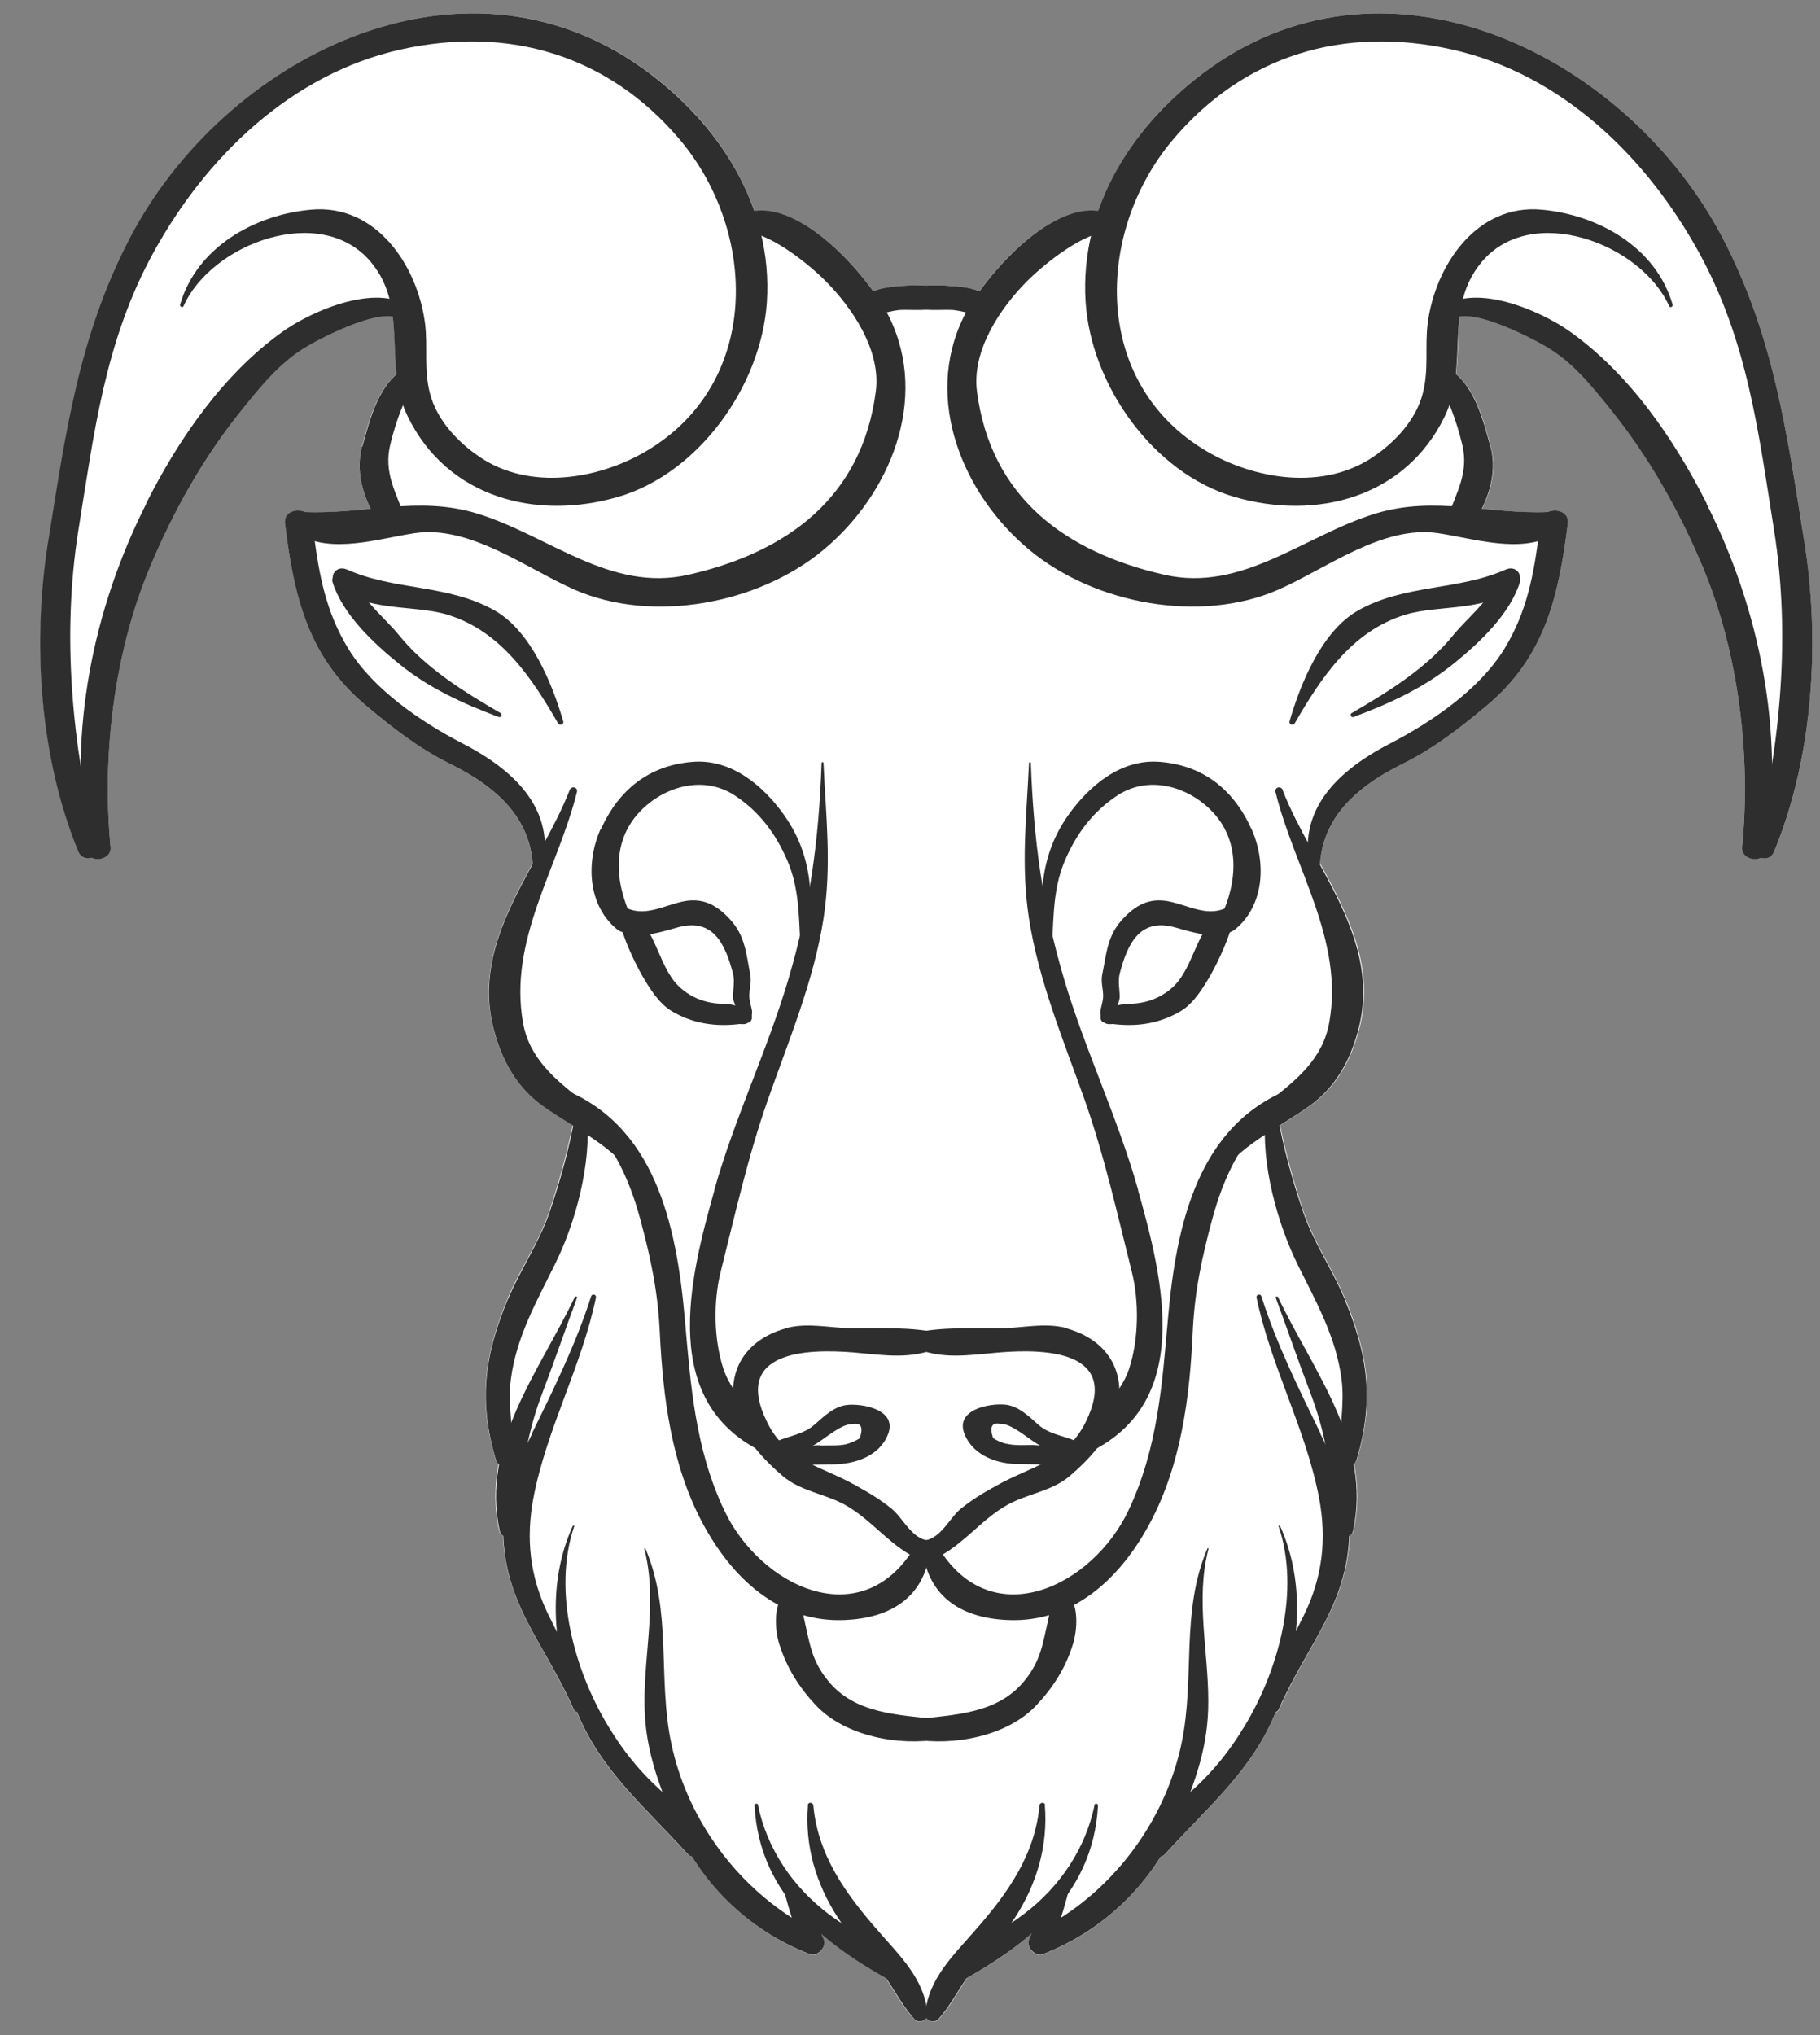 <svg width="34" height="38" viewBox="0 0 34 38" fill="none" xmlns="http://www.w3.org/2000/svg">
<rect x="0" y="0" width="34" height="38" fill="#808080" stroke="none"/>
<path d="M32.184 4.452C30.425 1.074 26.009 -1.156 22.601 1.275C21.648 1.951 20.887 2.879 20.516 3.946C19.739 3.831 18.807 4.728 18.295 5.44C18.155 5.38 17.98 5.355 17.839 5.345C17.679 5.33 17.483 5.319 17.303 5.335C17.122 5.319 16.932 5.335 16.772 5.345C16.626 5.355 16.456 5.38 16.316 5.44C15.804 4.728 14.872 3.831 14.095 3.946C13.724 2.879 12.962 1.951 12.01 1.275C8.602 -1.156 4.186 1.074 2.427 4.452C1.474 6.277 1.234 8.091 0.908 10.091C0.602 11.986 0.738 14.136 1.469 15.91C1.514 16.026 1.63 16.051 1.72 16.015C1.86 16.081 2.086 15.995 2.066 15.81C1.9 14.096 2.131 12.186 2.798 10.592C3.239 9.535 3.815 8.522 4.532 7.63C4.888 7.189 5.249 6.743 5.745 6.457C5.93 6.352 6.888 5.836 7.339 5.906C7.384 6.257 7.374 6.623 7.409 6.984C7.033 7.304 6.888 7.881 6.762 8.337C6.652 8.738 6.747 9.139 6.923 9.5C6.522 9.54 6.116 9.58 5.685 9.56C5.524 9.495 5.299 9.575 5.324 9.78C5.499 11.129 5.745 12.266 6.847 13.184C7.334 13.59 7.84 13.98 8.406 14.261C9.233 14.672 9.88 15.224 9.95 16.121C9.419 17.093 8.918 18.081 9.223 19.233C9.374 19.795 9.649 20.296 10.136 20.647C10.311 20.772 10.506 20.892 10.697 21.013C10.587 21.559 10.436 22.09 10.261 22.617C10.065 23.203 9.719 23.684 9.484 24.245C9.043 25.308 8.933 26.15 9.258 27.248C9.268 27.283 9.288 27.308 9.313 27.328C9.238 27.729 9.228 28.14 9.323 28.576C9.334 28.626 9.359 28.656 9.394 28.671C9.449 29.989 10.186 30.716 10.712 31.914C10.727 31.949 10.752 31.964 10.777 31.969C11.218 33.067 12.07 33.764 12.842 34.621C12.867 34.646 12.892 34.661 12.922 34.661C13.438 35.488 14.21 36.129 15.118 36.49C15.263 36.55 15.448 36.37 15.388 36.22C15.373 36.184 15.358 36.145 15.338 36.104C15.699 36.415 16.11 36.686 16.546 36.936C16.721 37.197 16.867 37.478 17.082 37.708C17.142 37.778 17.263 37.753 17.308 37.683C17.353 37.753 17.473 37.778 17.534 37.708C17.744 37.478 17.889 37.197 18.065 36.936C18.501 36.691 18.912 36.42 19.273 36.104C19.258 36.145 19.238 36.179 19.223 36.22C19.162 36.37 19.348 36.55 19.493 36.49C20.4 36.134 21.172 35.493 21.689 34.661C21.719 34.661 21.744 34.646 21.769 34.621C22.541 33.764 23.388 33.067 23.834 31.969C23.859 31.969 23.884 31.949 23.899 31.914C24.42 30.716 25.162 29.989 25.217 28.671C25.247 28.656 25.277 28.626 25.287 28.576C25.383 28.14 25.372 27.729 25.297 27.328C25.322 27.308 25.343 27.283 25.352 27.248C25.678 26.15 25.568 25.303 25.127 24.245C24.891 23.684 24.55 23.203 24.35 22.617C24.175 22.09 24.024 21.554 23.914 21.013C24.11 20.892 24.3 20.772 24.475 20.647C24.962 20.301 25.237 19.8 25.388 19.233C25.698 18.081 25.192 17.093 24.661 16.121C24.731 15.224 25.378 14.672 26.204 14.261C26.776 13.98 27.277 13.59 27.763 13.184C28.866 12.266 29.117 11.129 29.287 9.78C29.312 9.57 29.087 9.49 28.926 9.56C28.495 9.58 28.089 9.54 27.688 9.5C27.864 9.144 27.959 8.738 27.849 8.337C27.723 7.881 27.583 7.304 27.202 6.984C27.242 6.623 27.232 6.262 27.272 5.906C27.723 5.836 28.681 6.347 28.866 6.457C29.367 6.743 29.723 7.189 30.079 7.63C30.801 8.522 31.372 9.535 31.813 10.592C32.48 12.186 32.71 14.096 32.545 15.81C32.525 15.995 32.751 16.081 32.891 16.015C32.976 16.051 33.091 16.02 33.141 15.91C33.873 14.136 34.008 11.986 33.703 10.091C33.382 8.096 33.136 6.277 32.184 4.452Z" fill="white"/>
<path d="M21.263 22.221C20.887 20.887 20.281 19.634 19.885 18.306C19.474 16.923 19.308 15.68 19.258 14.246C19.258 14.226 19.223 14.226 19.223 14.246C19.178 15.249 19.068 16.151 19.223 17.153C19.404 18.316 19.87 19.434 20.261 20.532C20.632 21.584 20.872 22.667 21.143 23.744C21.283 24.301 21.273 25.012 21.093 25.559C20.907 26.12 20.376 26.466 20.055 26.937C19.955 27.082 20.14 27.208 20.271 27.153C22.321 26.24 21.734 23.9 21.258 22.216L21.263 22.221Z" fill="#2E2E2E"/>
<path d="M20.416 26.721C20.311 26.792 20.2 26.852 20.085 26.902C19.844 26.802 19.584 26.777 19.383 26.591C19.213 26.441 19.032 26.26 18.792 26.23C18.501 26.195 17.829 26.316 18.02 26.782C18.185 27.188 18.646 27.343 19.052 27.338C19.644 27.338 20.145 27.433 20.566 26.917C20.651 26.812 20.541 26.636 20.416 26.721ZM18.802 26.962C18.712 26.937 18.626 26.902 18.551 26.852C18.486 26.646 18.526 26.561 18.677 26.586C18.902 26.576 19.188 26.857 19.428 26.992C19.388 26.992 19.343 26.982 19.293 26.982C19.128 26.982 18.962 26.997 18.802 26.957V26.962Z" fill="#2E2E2E"/>
<path d="M19.935 24.802C19.524 24.687 19.088 24.802 18.677 24.802C18.176 24.802 17.559 24.777 17.073 24.892C16.963 24.917 16.928 25.098 17.038 25.148C17.589 25.398 18.085 25.303 18.677 25.253C19.544 25.183 20.937 25.228 20.281 26.556C19.915 27.293 19.253 27.378 18.617 27.739C18.371 27.874 18.161 28 17.945 28.175C17.72 28.36 17.539 28.812 17.173 28.762C17.103 28.752 17.048 28.827 17.103 28.882C17.253 29.032 17.384 29.157 17.619 29.022C18.055 28.767 18.366 28.351 18.827 28.095C19.203 27.889 19.649 27.844 19.98 27.564C20.341 27.258 20.752 26.817 20.867 26.346C21.048 25.594 20.672 25.017 19.935 24.807V24.802Z" fill="#2E2E2E"/>
<path d="M24.186 20.301C22.371 20.958 21.975 22.877 21.82 24.611C21.709 25.864 21.629 27.042 21.083 28.2C20.416 29.614 18.527 30.546 17.524 28.887C17.454 28.767 17.219 28.807 17.239 28.967C17.354 29.849 18 30.215 18.823 30.25C20.066 30.305 20.948 29.443 21.484 28.436C22.065 27.348 22.226 26.095 22.281 24.882C22.316 24.115 22.451 23.489 22.647 22.762C22.757 22.356 22.897 21.975 23.103 21.609C23.374 21.128 23.89 20.927 24.311 20.617C24.456 20.512 24.376 20.231 24.18 20.301H24.186Z" fill="#2E2E2E"/>
<path d="M19.96 29.769C19.91 29.714 19.81 29.714 19.76 29.769C19.614 29.929 19.624 30.07 19.574 30.28C19.474 30.716 19.439 31.012 19.143 31.378C18.637 32.009 17.825 32.014 17.103 32.105C16.913 32.13 16.823 32.435 17.053 32.475C17.805 32.606 18.812 32.425 19.359 31.844C19.674 31.508 19.91 31.142 20.045 30.696C20.126 30.43 20.156 29.984 19.955 29.769H19.96Z" fill="#2E2E2E"/>
<path d="M23.378 15.479C23.047 14.747 22.481 14.291 21.669 14.226C20.942 14.166 20.346 14.672 19.955 15.223C19.358 16.071 19.429 16.928 19.519 17.905C19.524 17.98 19.629 17.98 19.634 17.905C19.694 17.273 19.639 16.662 19.895 16.066C20.11 15.564 20.421 15.148 20.882 14.848C21.448 14.482 22.15 14.672 22.601 15.108C23.193 15.68 23.117 16.482 22.797 17.148C22.712 17.329 22.917 17.479 23.067 17.359C23.624 16.908 23.659 16.101 23.378 15.474V15.479Z" fill="#2E2E2E"/>
<path d="M22.967 16.918C22.586 17.153 22.215 16.903 21.819 16.828C21.458 16.762 21.208 16.908 20.967 17.168C20.681 17.479 20.671 17.815 20.591 18.196C20.556 18.371 20.631 18.507 20.601 18.677C20.571 18.852 20.516 18.898 20.601 19.058C20.621 19.098 20.676 19.128 20.721 19.123C20.737 19.123 20.752 19.123 20.767 19.123C20.907 19.113 20.932 18.953 20.847 18.887C20.852 18.797 20.917 18.707 20.917 18.612C20.917 18.456 20.882 18.336 20.917 18.181C21.062 17.63 21.288 17.128 21.96 17.319C22.355 17.429 23.132 17.69 23.193 17.048C23.203 16.933 23.057 16.863 22.967 16.918Z" fill="#2E2E2E"/>
<path d="M22.827 17.018C22.401 17.314 22.336 17.85 22.06 18.256C21.854 18.562 21.488 18.737 21.123 18.742C20.922 18.742 20.777 18.792 20.611 18.897C20.541 18.943 20.536 19.078 20.637 19.098C21.138 19.188 21.614 19.143 22.055 18.882C22.3 18.737 22.476 18.446 22.616 18.206C22.782 17.905 22.962 17.519 23.037 17.183C23.062 17.068 22.937 16.943 22.827 17.018Z" fill="#2E2E2E"/>
<path d="M33.703 10.091C33.383 8.096 33.137 6.277 32.185 4.452C30.425 1.074 26.01 -1.156 22.601 1.275C21.178 2.292 20.165 3.856 20.281 5.64C20.381 7.189 21.544 8.838 23.062 9.279C24.596 9.725 26.25 9.289 26.987 7.781C27.453 6.823 26.957 5.766 27.674 4.899C28.601 3.776 30.656 4.543 31.182 5.715C31.197 5.756 31.257 5.726 31.247 5.69C30.937 4.613 29.854 4.011 28.806 3.916C27.578 3.801 26.811 4.964 26.671 6.036C26.616 6.472 26.696 6.888 26.581 7.339C26.456 7.836 26.065 8.252 25.659 8.527C24.727 9.164 23.443 8.958 22.536 8.422C20.396 7.159 20.456 4.352 21.895 2.628C23.243 1.019 25.117 0.478 27.122 0.924C29.172 1.38 30.761 2.934 31.738 4.713C32.651 6.372 32.851 8.076 33.142 9.901C33.453 11.855 33.262 13.9 32.796 15.81C32.741 16.041 33.057 16.116 33.142 15.905C33.874 14.131 34.009 11.981 33.703 10.086V10.091Z" fill="#2E2E2E"/>
<path d="M31.884 9.404C31.277 8.201 30.445 6.988 29.337 6.197C28.786 5.801 27.493 5.234 26.881 5.791C26.831 5.836 26.831 5.906 26.861 5.966C26.877 5.991 26.887 6.016 26.902 6.036C26.937 6.101 27.037 6.101 27.072 6.036C27.297 5.61 28.646 6.332 28.866 6.462C29.368 6.748 29.723 7.194 30.079 7.635C30.801 8.527 31.372 9.54 31.814 10.597C32.48 12.191 32.711 14.101 32.545 15.815C32.52 16.076 32.961 16.131 32.996 15.875C33.332 13.665 32.881 11.389 31.879 9.404H31.884Z" fill="#2E2E2E"/>
<path d="M28.932 9.56C27.789 9.61 26.817 9.249 25.694 9.59C24.361 10.001 23.208 11.063 21.755 10.733C19.9 10.312 18.507 9.284 18.251 7.309C18.151 6.542 18.692 5.74 19.203 5.234C19.524 4.918 20.271 4.307 20.767 4.322C20.913 4.322 20.963 4.122 20.843 4.051C19.835 3.465 18.377 5.159 18.001 5.921C17.249 7.455 17.986 9.234 19.229 10.267C20.452 11.284 22.426 11.645 23.875 11.013C24.762 10.627 25.83 9.8 26.867 9.956C27.534 10.056 28.431 10.352 29.047 9.971C29.228 9.861 29.163 9.545 28.937 9.555L28.932 9.56Z" fill="#2E2E2E"/>
<path d="M27.844 8.342C27.699 7.821 27.533 7.129 27.012 6.858C26.892 6.798 26.731 6.928 26.812 7.054C27.062 7.44 27.203 7.846 27.313 8.287C27.448 8.823 27.208 9.189 27.042 9.67C27.042 9.67 27.042 9.67 27.042 9.675C26.947 9.941 27.333 10.066 27.473 9.856C27.769 9.424 27.989 8.878 27.844 8.337V8.342Z" fill="#2E2E2E"/>
<path d="M23.965 14.752C23.93 14.667 23.804 14.697 23.829 14.793C24.185 16.231 25.108 17.554 24.832 19.093C24.596 20.431 22.912 20.652 22.581 21.97C22.561 22.06 22.682 22.11 22.727 22.03C23.113 21.404 23.875 21.073 24.461 20.652C24.947 20.306 25.223 19.805 25.373 19.238C25.824 17.544 24.531 16.206 23.96 14.752H23.965Z" fill="#2E2E2E"/>
<path d="M28.782 9.715C28.782 9.715 28.767 9.755 28.762 9.775C28.731 9.83 28.731 9.901 28.752 9.956C28.651 10.733 28.526 11.429 28.1 12.121C27.634 12.878 26.747 13.479 25.975 13.88C24.872 14.447 24.105 15.269 24.566 16.537C24.586 16.587 24.672 16.582 24.666 16.522C24.551 15.384 25.258 14.732 26.205 14.261C26.777 13.98 27.278 13.59 27.764 13.184C28.867 12.266 29.117 11.129 29.288 9.78C29.328 9.485 28.867 9.444 28.787 9.715H28.782Z" fill="#2E2E2E"/>
<path d="M28.135 10.632C27.242 11.033 26.24 10.903 25.363 11.404C24.691 11.79 24.295 12.763 24.09 13.469C24.075 13.524 24.155 13.559 24.185 13.509C24.681 12.652 25.253 11.785 26.25 11.479C26.897 11.279 27.859 11.444 28.345 10.898C28.481 10.748 28.315 10.552 28.14 10.632H28.135Z" fill="#2E2E2E"/>
<path d="M28.23 10.703C28.105 10.728 27.999 10.773 27.939 10.903C27.779 11.254 27.403 11.55 27.157 11.85C26.656 12.472 25.934 12.918 25.253 13.314C25.213 13.334 25.238 13.404 25.283 13.389C25.954 13.139 26.601 12.843 27.162 12.387C27.639 12.001 28.21 11.464 28.395 10.868C28.425 10.768 28.33 10.688 28.235 10.708L28.23 10.703Z" fill="#2E2E2E"/>
<path d="M18.427 5.515C18.271 5.395 18.031 5.36 17.84 5.345C17.6 5.325 17.289 5.304 17.058 5.385C16.883 5.445 16.883 5.675 17.058 5.736C17.269 5.811 17.53 5.781 17.75 5.786C17.86 5.786 17.991 5.821 18.101 5.846C18.191 5.871 18.236 5.926 18.337 5.936C18.417 5.941 18.502 5.876 18.517 5.796C18.517 5.786 18.517 5.776 18.522 5.766C18.547 5.655 18.502 5.575 18.417 5.51L18.427 5.515Z" fill="#2E2E2E"/>
<path d="M19.524 33.714C19.524 33.643 19.424 33.648 19.419 33.714C19.334 34.641 18.817 35.362 18.221 36.039C17.805 36.52 17.344 36.946 17.284 37.603C17.274 37.728 17.449 37.793 17.529 37.703C17.8 37.403 17.96 37.026 18.226 36.711C18.471 36.42 18.757 36.124 18.963 35.804C19.374 35.167 19.579 34.46 19.519 33.709L19.524 33.714Z" fill="#2E2E2E"/>
<path d="M20.447 33.708C20.281 34.515 19.8 35.227 19.143 35.728C18.617 36.129 17.95 36.42 17.595 36.991C17.539 37.077 17.645 37.167 17.725 37.122C19.133 36.37 20.421 35.428 20.512 33.713C20.512 33.673 20.451 33.668 20.447 33.703V33.708Z" fill="#2E2E2E"/>
<path d="M22.582 28.922C22.582 28.922 22.567 28.902 22.557 28.912C22.05 30.095 22.331 31.333 22.071 32.561C21.79 33.889 20.948 35.087 19.82 35.809C19.895 35.568 19.965 35.327 20.016 35.067C20.016 35.047 20.016 35.032 20.016 35.012C19.865 35.237 19.67 35.433 19.474 35.633C19.384 35.829 19.304 36.024 19.224 36.215C19.163 36.365 19.349 36.545 19.494 36.485C20.632 36.039 21.554 35.147 22.026 33.999C22.336 33.242 22.577 32.596 22.572 31.764C22.572 30.811 22.331 29.859 22.577 28.917L22.582 28.922Z" fill="#2E2E2E"/>
<path d="M23.91 28.486C23.91 28.486 23.885 28.486 23.885 28.496C24.296 29.704 23.885 31.187 23.248 32.235C22.933 32.756 22.592 33.162 22.126 33.558C21.825 33.814 21.624 34.105 21.529 34.485C21.499 34.616 21.664 34.731 21.765 34.621C22.542 33.759 23.399 33.057 23.84 31.949C24.276 30.852 24.411 29.588 23.91 28.486Z" fill="#2E2E2E"/>
<path d="M24.672 26.772C24.261 25.93 23.85 25.102 23.564 24.205C23.544 24.15 23.464 24.17 23.474 24.23C23.744 25.524 24.396 26.681 24.642 27.97C24.787 28.736 24.707 29.448 24.361 30.155C24.08 30.721 23.809 31.207 23.699 31.834C23.679 31.939 23.84 32.029 23.89 31.914C24.441 30.656 25.233 29.919 25.208 28.466C25.198 27.894 24.917 27.278 24.666 26.772H24.672Z" fill="#2E2E2E"/>
<path d="M23.87 24.21C23.87 24.21 23.825 24.206 23.83 24.226C24.055 24.832 24.261 25.439 24.491 26.04C24.812 26.887 24.877 27.649 24.982 28.541C25.003 28.696 25.238 28.762 25.278 28.581C25.629 26.947 24.536 25.614 23.87 24.21Z" fill="#2E2E2E"/>
<path d="M25.118 24.25C24.882 23.689 24.541 23.208 24.341 22.622C24.14 22.03 23.975 21.429 23.864 20.817C23.839 20.682 23.659 20.732 23.644 20.847C23.554 21.714 23.86 22.842 24.245 23.619C24.586 24.306 24.962 24.972 25.062 25.754C25.123 26.215 25.017 26.741 25.017 27.213C25.017 27.403 25.288 27.433 25.343 27.258C25.669 26.16 25.559 25.313 25.118 24.256V24.25Z" fill="#2E2E2E"/>
<path d="M13.344 22.221C13.72 20.887 14.326 19.634 14.722 18.306C15.133 16.923 15.298 15.68 15.348 14.246C15.348 14.226 15.379 14.226 15.384 14.246C15.429 15.249 15.539 16.151 15.384 17.153C15.203 18.316 14.732 19.434 14.346 20.532C13.975 21.584 13.735 22.667 13.464 23.744C13.324 24.301 13.334 25.012 13.514 25.559C13.7 26.12 14.231 26.466 14.552 26.937C14.652 27.082 14.466 27.208 14.336 27.153C12.286 26.24 12.873 23.9 13.349 22.216L13.344 22.221Z" fill="#2E2E2E"/>
<path d="M14.041 26.922C14.462 27.443 14.963 27.343 15.554 27.343C15.965 27.343 16.427 27.193 16.587 26.787C16.777 26.321 16.106 26.2 15.815 26.235C15.579 26.265 15.394 26.446 15.223 26.596C15.023 26.777 14.762 26.807 14.522 26.907C14.407 26.857 14.296 26.797 14.191 26.727C14.061 26.641 13.956 26.822 14.041 26.922ZM15.319 26.987C15.274 26.987 15.229 26.987 15.183 26.997C15.424 26.862 15.71 26.581 15.935 26.591C16.086 26.561 16.131 26.651 16.061 26.857C15.98 26.907 15.895 26.942 15.81 26.967C15.65 27.002 15.479 26.987 15.319 26.992V26.987Z" fill="#2E2E2E"/>
<path d="M14.677 24.802C15.088 24.687 15.524 24.802 15.935 24.802C16.436 24.802 17.052 24.777 17.538 24.892C17.649 24.917 17.684 25.098 17.573 25.148C17.022 25.398 16.526 25.303 15.935 25.253C15.067 25.183 13.674 25.228 14.331 26.556C14.691 27.293 15.358 27.378 15.99 27.739C16.235 27.874 16.446 28 16.661 28.175C16.887 28.361 17.067 28.812 17.433 28.762C17.503 28.752 17.564 28.827 17.503 28.882C17.353 29.032 17.223 29.158 16.987 29.022C16.551 28.767 16.24 28.351 15.779 28.095C15.403 27.89 14.957 27.844 14.626 27.564C14.265 27.258 13.854 26.817 13.739 26.346C13.559 25.594 13.935 25.017 14.671 24.807L14.677 24.802Z" fill="#2E2E2E"/>
<path d="M10.427 20.301C12.241 20.958 12.637 22.877 12.792 24.611C12.902 25.864 12.983 27.042 13.529 28.2C14.196 29.614 16.085 30.546 17.088 28.887C17.163 28.767 17.393 28.807 17.373 28.967C17.258 29.849 16.611 30.215 15.784 30.25C14.541 30.305 13.659 29.443 13.123 28.436C12.542 27.348 12.386 26.095 12.326 24.882C12.291 24.115 12.156 23.489 11.96 22.762C11.85 22.356 11.71 21.975 11.504 21.609C11.233 21.128 10.717 20.927 10.296 20.617C10.151 20.512 10.231 20.231 10.427 20.301Z" fill="#2E2E2E"/>
<path d="M14.647 29.769C14.697 29.714 14.797 29.714 14.847 29.769C14.993 29.929 14.983 30.07 15.033 30.28C15.133 30.716 15.168 31.012 15.464 31.378C15.97 32.009 16.782 32.014 17.504 32.105C17.694 32.13 17.785 32.435 17.554 32.475C16.802 32.606 15.795 32.425 15.243 31.844C14.928 31.508 14.697 31.142 14.557 30.696C14.476 30.43 14.446 29.984 14.647 29.769Z" fill="#2E2E2E"/>
<path d="M11.228 15.479C11.559 14.747 12.125 14.291 12.937 14.226C13.664 14.166 14.26 14.672 14.651 15.223C15.248 16.071 15.178 16.928 15.087 17.905C15.082 17.98 14.977 17.98 14.972 17.905C14.912 17.273 14.967 16.662 14.707 16.066C14.491 15.564 14.18 15.148 13.719 14.848C13.153 14.482 12.451 14.672 12 15.108C11.409 15.68 11.484 16.482 11.805 17.148C11.89 17.329 11.684 17.479 11.534 17.359C10.977 16.908 10.942 16.101 11.223 15.474L11.228 15.479Z" fill="#2E2E2E"/>
<path d="M11.639 16.918C12.02 17.153 12.391 16.903 12.787 16.827C13.148 16.762 13.399 16.908 13.639 17.168C13.925 17.479 13.94 17.815 14.015 18.196C14.05 18.371 13.975 18.506 14.005 18.677C14.035 18.852 14.09 18.898 14.005 19.058C13.985 19.098 13.93 19.128 13.885 19.123C13.87 19.123 13.855 19.123 13.84 19.123C13.699 19.113 13.674 18.953 13.764 18.887C13.759 18.797 13.694 18.707 13.694 18.612C13.694 18.456 13.729 18.336 13.694 18.181C13.549 17.629 13.323 17.128 12.652 17.319C12.256 17.429 11.479 17.689 11.419 17.048C11.409 16.933 11.554 16.863 11.644 16.918H11.639Z" fill="#2E2E2E"/>
<path d="M11.779 17.018C12.21 17.314 12.271 17.85 12.546 18.256C12.752 18.562 13.118 18.737 13.483 18.742C13.684 18.742 13.829 18.792 13.995 18.898C14.065 18.943 14.07 19.078 13.97 19.098C13.468 19.188 12.992 19.143 12.551 18.882C12.306 18.737 12.13 18.446 11.99 18.206C11.824 17.905 11.644 17.519 11.569 17.183C11.544 17.068 11.669 16.943 11.779 17.018Z" fill="#2E2E2E"/>
<path d="M0.903 10.091C1.224 8.096 1.47 6.277 2.422 4.452C4.181 1.074 8.597 -1.156 12.005 1.275C13.429 2.292 14.441 3.856 14.326 5.64C14.226 7.189 13.063 8.838 11.544 9.279C10.01 9.725 8.356 9.289 7.619 7.78C7.148 6.823 7.65 5.766 6.933 4.898C6.006 3.776 3.951 4.543 3.429 5.715C3.414 5.756 3.354 5.725 3.364 5.69C3.675 4.613 4.758 4.011 5.805 3.916C7.033 3.801 7.8 4.964 7.94 6.036C7.995 6.472 7.915 6.888 8.03 7.339C8.156 7.836 8.547 8.252 8.953 8.527C9.88 9.164 11.168 8.958 12.075 8.422C14.216 7.159 14.155 4.352 12.717 2.628C11.369 1.019 9.494 0.478 7.489 0.924C5.439 1.38 3.845 2.934 2.868 4.713C1.956 6.372 1.76 8.076 1.464 9.901C1.154 11.855 1.344 13.9 1.81 15.81C1.865 16.041 1.55 16.116 1.464 15.905C0.733 14.131 0.597 11.981 0.903 10.086V10.091Z" fill="#2E2E2E"/>
<path d="M2.728 9.404C3.334 8.201 4.166 6.989 5.274 6.197C5.825 5.801 7.118 5.234 7.73 5.791C7.78 5.836 7.78 5.906 7.75 5.966C7.735 5.991 7.725 6.016 7.71 6.036C7.675 6.101 7.574 6.101 7.539 6.036C7.314 5.61 5.965 6.332 5.745 6.462C5.249 6.748 4.888 7.194 4.532 7.635C3.81 8.527 3.239 9.54 2.798 10.597C2.131 12.191 1.901 14.101 2.066 15.815C2.091 16.076 1.65 16.131 1.615 15.875C1.279 13.665 1.73 11.389 2.733 9.404H2.728Z" fill="#2E2E2E"/>
<path d="M5.68 9.56C6.828 9.61 7.796 9.249 8.918 9.59C10.252 10.001 11.399 11.064 12.858 10.733C14.712 10.312 16.106 9.284 16.361 7.309C16.462 6.543 15.92 5.741 15.409 5.234C15.093 4.919 14.341 4.307 13.845 4.322C13.7 4.322 13.65 4.122 13.77 4.051C14.778 3.465 16.236 5.159 16.612 5.921C17.364 7.455 16.627 9.234 15.384 10.267C14.161 11.284 12.186 11.645 10.738 11.013C9.851 10.627 8.783 9.8 7.745 9.956C7.079 10.056 6.182 10.352 5.565 9.971C5.385 9.861 5.45 9.545 5.675 9.555L5.68 9.56Z" fill="#2E2E2E"/>
<path d="M6.768 8.342C6.913 7.821 7.078 7.129 7.6 6.858C7.72 6.798 7.88 6.928 7.795 7.054C7.55 7.44 7.404 7.846 7.294 8.287C7.159 8.823 7.399 9.189 7.565 9.67C7.565 9.67 7.565 9.67 7.565 9.675C7.66 9.941 7.274 10.066 7.134 9.856C6.838 9.424 6.617 8.878 6.763 8.337L6.768 8.342Z" fill="#2E2E2E"/>
<path d="M10.642 14.752C10.677 14.667 10.802 14.697 10.777 14.793C10.416 16.231 9.499 17.554 9.77 19.093C10.005 20.431 11.69 20.652 12.02 21.97C12.04 22.06 11.92 22.11 11.875 22.03C11.489 21.404 10.727 21.073 10.141 20.652C9.655 20.306 9.379 19.805 9.228 19.238C8.777 17.544 10.075 16.206 10.642 14.752Z" fill="#2E2E2E"/>
<path d="M5.83 9.715C5.83 9.715 5.845 9.755 5.85 9.775C5.88 9.83 5.88 9.901 5.86 9.956C5.961 10.733 6.086 11.429 6.512 12.121C6.978 12.878 7.865 13.479 8.637 13.88C9.74 14.447 10.507 15.269 10.046 16.537C10.025 16.587 9.94 16.582 9.945 16.522C10.06 15.384 9.354 14.732 8.406 14.261C7.835 13.98 7.334 13.59 6.848 13.184C5.745 12.266 5.494 11.129 5.324 9.78C5.284 9.485 5.75 9.444 5.825 9.715H5.83Z" fill="#2E2E2E"/>
<path d="M6.477 10.632C7.369 11.033 8.372 10.903 9.249 11.404C9.92 11.79 10.316 12.763 10.522 13.469C10.542 13.524 10.457 13.559 10.427 13.509C9.931 12.652 9.359 11.785 8.362 11.479C7.715 11.279 6.753 11.444 6.267 10.898C6.131 10.748 6.297 10.552 6.472 10.632H6.477Z" fill="#2E2E2E"/>
<path d="M6.377 10.703C6.502 10.728 6.608 10.773 6.663 10.903C6.823 11.254 7.199 11.55 7.445 11.85C7.946 12.472 8.668 12.918 9.349 13.314C9.389 13.334 9.364 13.404 9.319 13.389C8.648 13.139 8.001 12.843 7.445 12.387C6.968 12.001 6.397 11.464 6.212 10.868C6.182 10.768 6.282 10.688 6.377 10.708V10.703Z" fill="#2E2E2E"/>
<path d="M16.18 5.515C16.336 5.395 16.576 5.36 16.767 5.345C17.008 5.325 17.318 5.305 17.549 5.385C17.724 5.445 17.724 5.675 17.549 5.736C17.338 5.811 17.078 5.781 16.857 5.786C16.742 5.786 16.617 5.821 16.506 5.846C16.416 5.871 16.371 5.926 16.271 5.936C16.191 5.941 16.105 5.876 16.09 5.796C16.09 5.786 16.09 5.776 16.085 5.766C16.06 5.655 16.105 5.575 16.186 5.51L16.18 5.515Z" fill="#2E2E2E"/>
<path d="M15.088 33.713C15.093 33.643 15.189 33.648 15.194 33.713C15.279 34.641 15.8 35.362 16.392 36.039C16.808 36.52 17.269 36.946 17.329 37.603C17.339 37.728 17.163 37.793 17.083 37.703C16.813 37.402 16.647 37.026 16.387 36.711C16.141 36.42 15.855 36.124 15.65 35.803C15.239 35.167 15.033 34.46 15.093 33.708L15.088 33.713Z" fill="#2E2E2E"/>
<path d="M14.161 33.709C14.326 34.516 14.807 35.227 15.464 35.728C15.99 36.129 16.657 36.42 17.013 36.992C17.063 37.077 16.963 37.167 16.882 37.122C15.474 36.37 14.186 35.428 14.096 33.714C14.096 33.673 14.156 33.668 14.161 33.703V33.709Z" fill="#2E2E2E"/>
<path d="M12.03 28.922C12.03 28.922 12.046 28.902 12.056 28.912C12.562 30.095 12.281 31.333 12.542 32.561C12.822 33.889 13.665 35.087 14.792 35.809C14.717 35.568 14.647 35.327 14.597 35.067C14.597 35.047 14.597 35.032 14.597 35.012C14.747 35.237 14.943 35.433 15.138 35.633C15.228 35.829 15.309 36.024 15.389 36.215C15.449 36.365 15.263 36.545 15.118 36.485C13.98 36.039 13.053 35.147 12.587 33.999C12.276 33.242 12.036 32.596 12.04 31.764C12.04 30.811 12.281 29.859 12.036 28.917L12.03 28.922Z" fill="#2E2E2E"/>
<path d="M10.703 28.486C10.703 28.486 10.733 28.486 10.728 28.496C10.317 29.704 10.728 31.187 11.364 32.235C11.68 32.756 12.021 33.162 12.487 33.558C12.788 33.814 12.988 34.105 13.083 34.485C13.113 34.616 12.948 34.731 12.848 34.621C12.071 33.759 11.214 33.057 10.773 31.949C10.337 30.852 10.201 29.588 10.703 28.486Z" fill="#2E2E2E"/>
<path d="M9.935 26.772C10.346 25.93 10.757 25.103 11.043 24.205C11.063 24.15 11.143 24.17 11.133 24.23C10.863 25.524 10.211 26.681 9.965 27.97C9.82 28.736 9.9 29.448 10.246 30.155C10.527 30.721 10.797 31.207 10.908 31.834C10.928 31.939 10.767 32.029 10.717 31.914C10.166 30.656 9.374 29.919 9.399 28.466C9.409 27.894 9.69 27.278 9.94 26.772H9.935Z" fill="#2E2E2E"/>
<path d="M10.742 24.21C10.742 24.21 10.787 24.205 10.782 24.226C10.557 24.832 10.351 25.438 10.121 26.04C9.8 26.887 9.735 27.649 9.629 28.541C9.609 28.696 9.374 28.762 9.334 28.581C8.983 26.947 10.075 25.614 10.742 24.21Z" fill="#2E2E2E"/>
<path d="M9.494 24.25C9.73 23.689 10.071 23.208 10.271 22.622C10.472 22.03 10.637 21.429 10.747 20.817C10.772 20.682 10.953 20.732 10.963 20.847C11.053 21.714 10.752 22.842 10.361 23.619C10.021 24.306 9.645 24.972 9.544 25.754C9.484 26.215 9.589 26.742 9.589 27.213C9.589 27.403 9.319 27.433 9.264 27.258C8.938 26.16 9.048 25.313 9.489 24.256L9.494 24.25Z" fill="#2E2E2E"/>
</svg>
